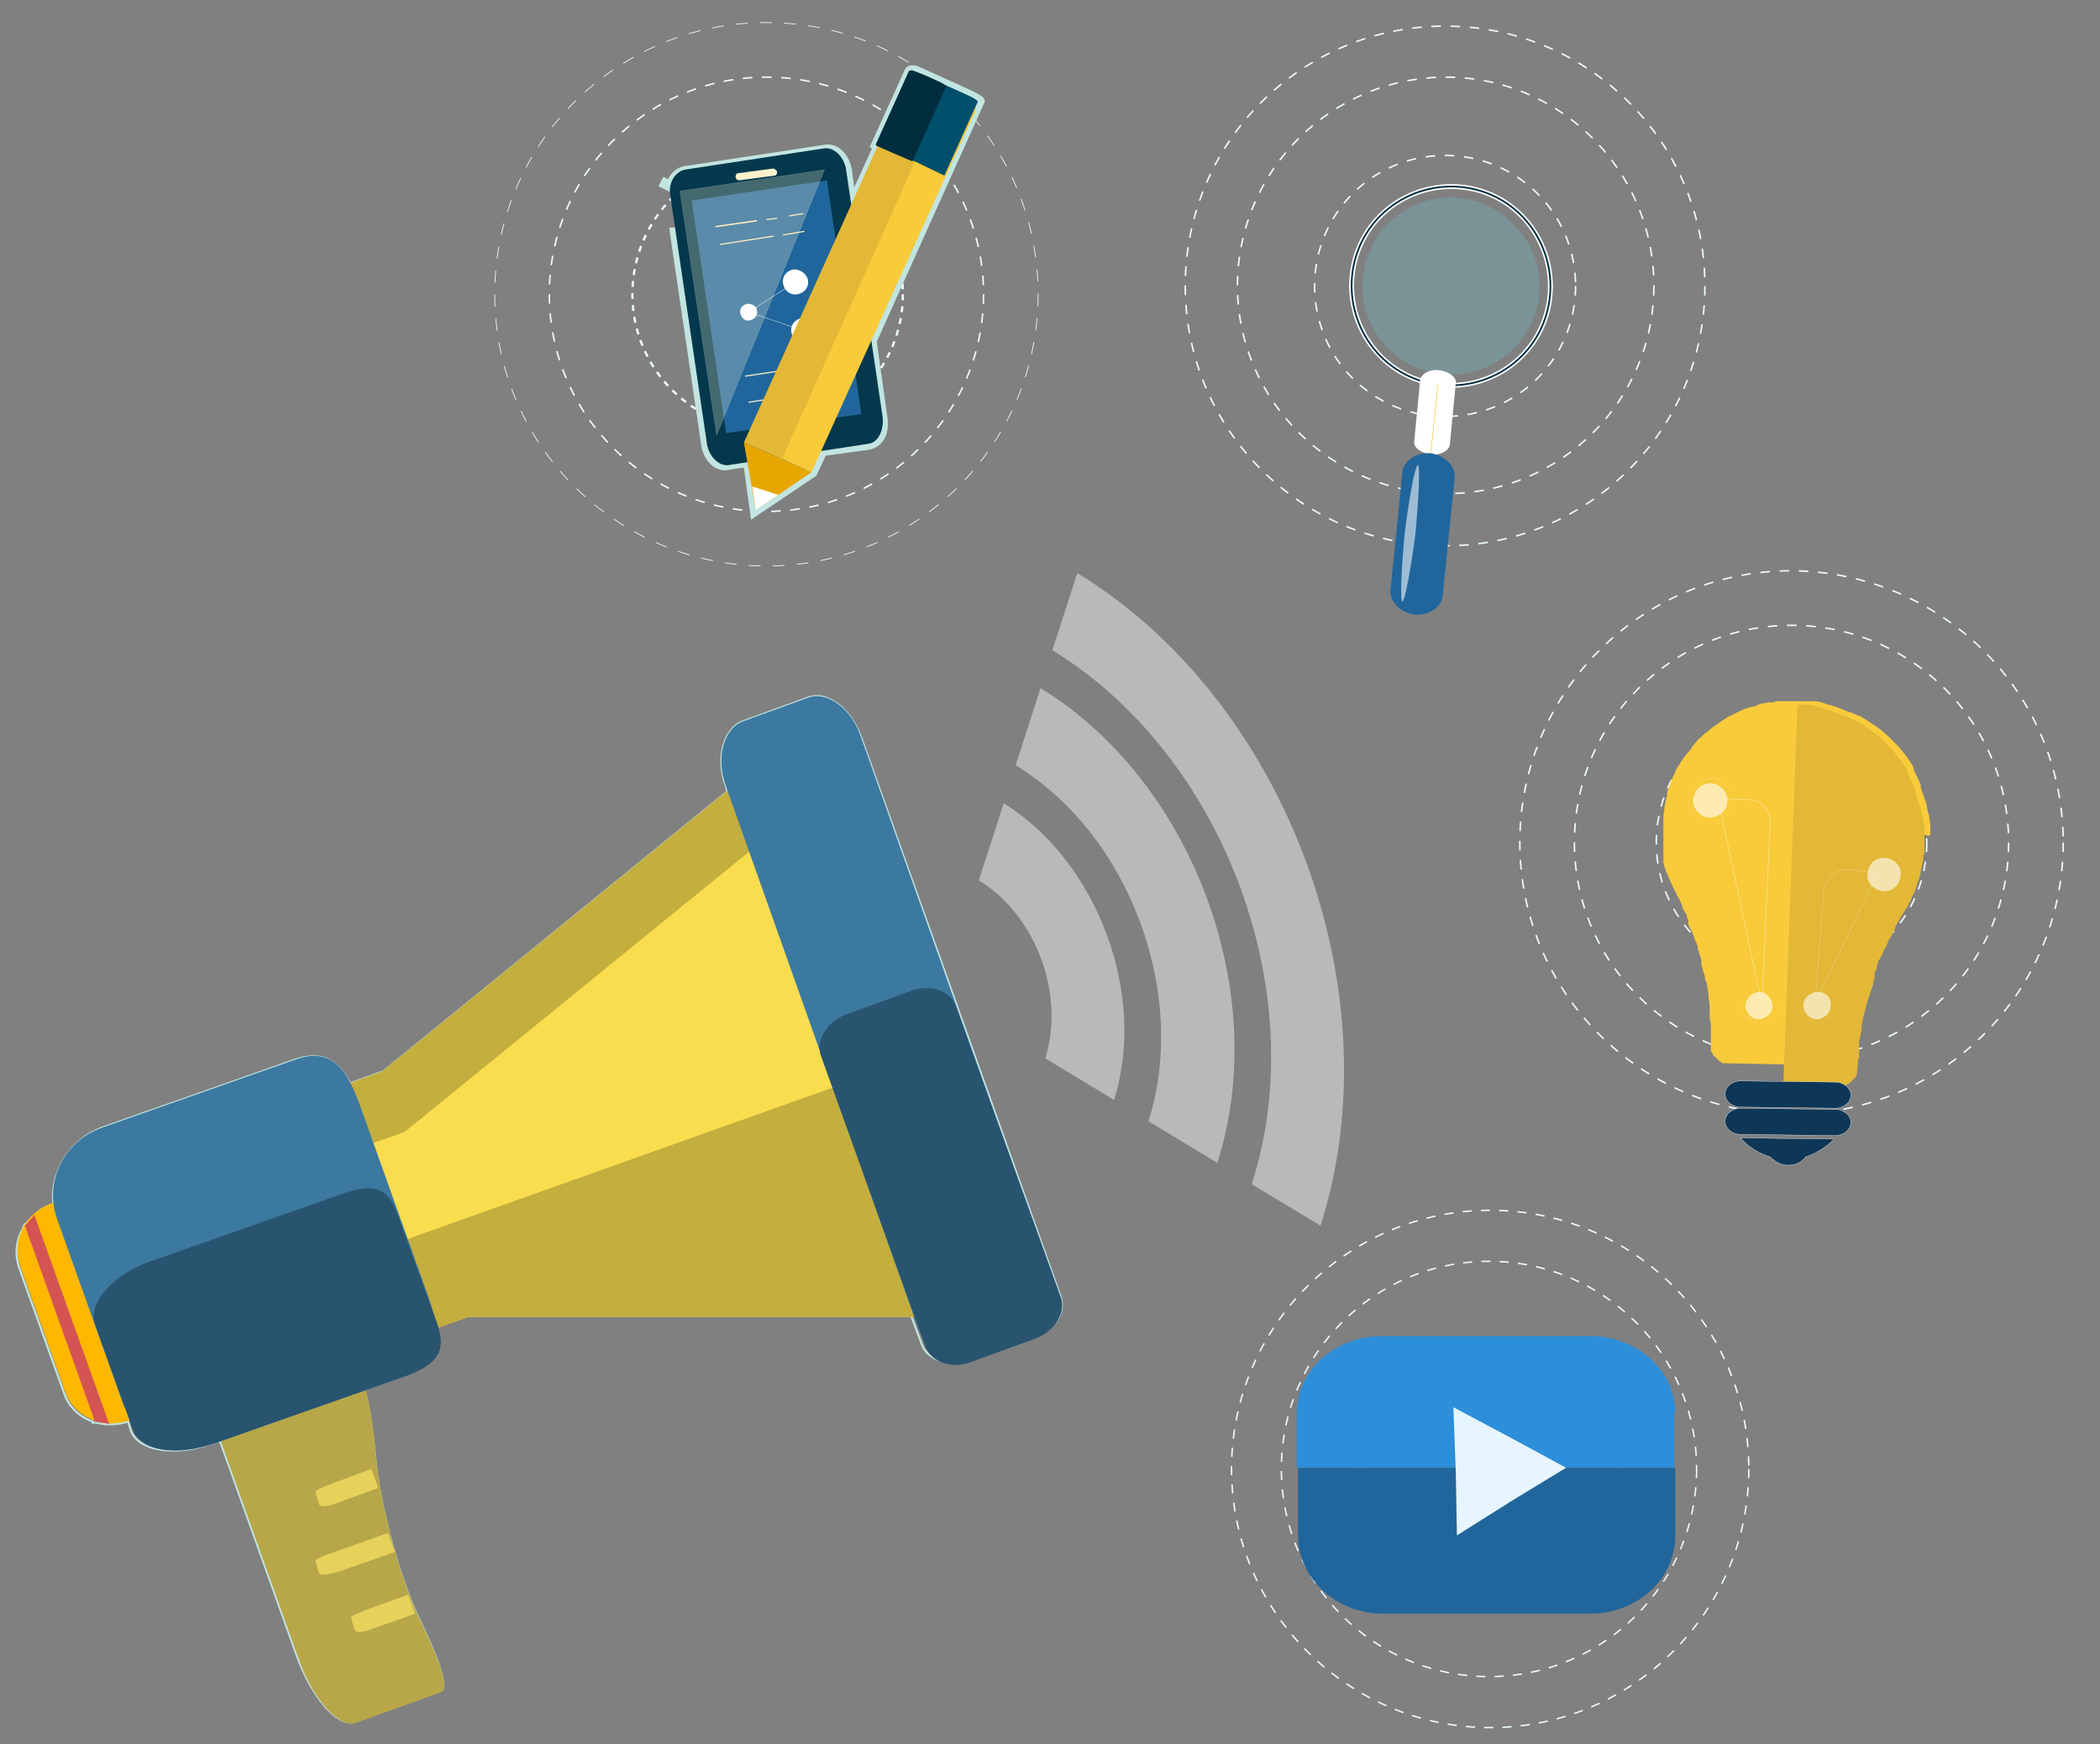 <?xml version="1.0" encoding="utf-8"?>
<!-- Generator: Adobe Illustrator 18.1.1, SVG Export Plug-In . SVG Version: 6.00 Build 0)  -->
<svg version="1.1" id="Isolation_Mode" xmlns="http://www.w3.org/2000/svg" xmlns:xlink="http://www.w3.org/1999/xlink" x="0px"
	 y="0px" viewBox="0 0 177 147" enable-background="new 0 0 177 147" xml:space="preserve">
<rect x="0" y="0" width="177" height="147" fill="#808080" stroke="none"/>
<g>
	<g>
		<g>
			<g>
				<g>
					<path fill="none" stroke="#EEF9FF" stroke-width="0.129" stroke-miterlimit="10" stroke-dasharray="0.81,0.81" d="
						M82.9,24.8c0,10.1-8.2,18.3-18.3,18.3s-18.3-8.2-18.3-18.3c0-10.1,8.2-18.3,18.3-18.3S82.9,14.7,82.9,24.8z"/>
				</g>
			</g>
			<g>
				<g>
					<path fill="none" stroke="#EEF9FF" stroke-width="0.194" stroke-miterlimit="10" stroke-dasharray="0.506,0.506" d="
						M76.1,24.8c0,6.3-5.1,11.4-11.4,11.4c-6.3,0-11.4-5.1-11.4-11.4c0-6.3,5.1-11.5,11.4-11.5C71,13.3,76.1,18.5,76.1,24.8z"/>
				</g>
			</g>
			<g>
				<g>
					<path fill="none" stroke="#EEF9FF" stroke-width="6.449900e-002" stroke-miterlimit="10" stroke-dasharray="1.013,1.013" d="
						M87.5,24.8c0,12.6-10.2,22.9-22.9,22.9c-12.6,0-22.9-10.2-22.9-22.9C41.7,12.1,52,1.9,64.6,1.9C77.3,1.9,87.5,12.1,87.5,24.8z"
						/>
				</g>
			</g>
		</g>
		<g>
			<g>
				<path fill="#C2E5E1" d="M63.3,43.8l-0.6-4.4l-1.3,0.2c-0.4,0.1-0.9,0-1.3-0.3c-0.5-0.4-0.9-1-1-1.8l-2.7-18.3l0.9-0.1L60,37.4
					c0.1,0.5,0.3,0.9,0.6,1.2c0.1,0.1,0.4,0.2,0.6,0.2l2.3-0.3l0.5,3.8l4-2.7l0.9-1.9l4.2-0.6c0.2,0,0.4-0.2,0.5-0.3
					c0.2-0.3,0.3-0.8,0.3-1.3l-1-6.6l0.1-0.1l9-19.9c-0.2-0.1-0.4-0.2-0.8-0.4L77,6.4l-2.5,5.5l0.1,0.1l-0.1,0.4l-3,6.7l-0.7-4.7
					c-0.1-0.8-0.7-1.5-1.2-1.3l-11.8,1.8c-0.4,0.1-0.7,0.4-0.8,0.9l-0.1,0.6l-1.4-0.7l0.4-0.8l0.4,0.2c0.3-0.6,0.8-1,1.4-1.1
					l11.8-1.8c1.1-0.2,2.1,0.8,2.3,2.1l0.2,1.5l1.5-3.3l-0.2-0.1l3-6.6c0.2-0.3,0.6-0.4,1.1-0.2l4.2,1.9c1.3,0.6,1.4,0.8,1.4,1
					L83,8.6l-0.1,0.2l-9,20l0.9,6.4c0.1,0.7,0,1.5-0.4,2c-0.3,0.4-0.7,0.6-1.1,0.7l-3.7,0.5l-0.8,1.7L63.3,43.8z"/>
			</g>
			<g>
				<path fill="#03384D" d="M73.2,37.4l-11.8,1.8c-0.8,0.1-1.6-0.7-1.8-1.7l-3.1-21c-0.2-1.1,0.4-2,1.2-2.2l11.8-1.8
					c0.8-0.1,1.6,0.7,1.8,1.7l3.1,21C74.5,36.3,74,37.3,73.2,37.4z"/>
				<polygon fill="#20669C" points="72.6,34.9 61.2,36.5 58.3,16.9 69.7,15.2 				"/>
				<polygon opacity="0.26" fill="#FFF2D1" stroke="#FFFFFF" stroke-width="3.172500e-002" stroke-miterlimit="10" points="
					69.5,14.3 60.4,36.7 57.3,16.1 				"/>
				<path fill="#FFF1CC" d="M67.6,36.9c0.1,0.4-0.1,0.7-0.4,0.7c-0.3,0-0.6-0.2-0.6-0.6c-0.1-0.4,0.1-0.7,0.4-0.7
					C67.2,36.3,67.5,36.6,67.6,36.9z"/>
				<path fill="#FFF1CC" d="M65.5,14.5c0,0.2-0.1,0.3-0.2,0.3l-3,0.4c-0.1,0-0.3-0.1-0.3-0.3l0,0c0-0.2,0.1-0.3,0.2-0.3l3-0.4
					C65.4,14.3,65.5,14.4,65.5,14.5L65.5,14.5z"/>
				<g>
					<g>
						<path fill="#FFFFFF" d="M63.8,26.2c0.1,0.4-0.2,0.7-0.6,0.8c-0.4,0.1-0.7-0.2-0.8-0.6c-0.1-0.4,0.2-0.7,0.6-0.8
							C63.4,25.6,63.8,25.8,63.8,26.2z"/>
						<path fill="#FFFFFF" d="M68.1,23.6c0.1,0.6-0.3,1.1-0.9,1.2c-0.6,0.1-1.1-0.3-1.2-0.9c-0.1-0.6,0.3-1.1,0.9-1.2
							C67.5,22.7,68,23.1,68.1,23.6z"/>
						<path fill="#FFFFFF" d="M68.8,27.7c0.1,0.6-0.3,1.1-0.9,1.2c-0.6,0.1-1.1-0.3-1.2-0.9c-0.1-0.6,0.3-1.1,0.9-1.2
							C68.2,26.8,68.8,27.2,68.8,27.7z"/>
						<path fill="none" stroke="#FFFFFF" stroke-width="3.172500e-002" stroke-miterlimit="10" d="M63.1,26.3l3.9-2.5L63.1,26.3z"/>
						<path fill="none" stroke="#FFFFFF" stroke-width="3.172500e-002" stroke-miterlimit="10" d="M63.1,26.3l4.7,1.6L63.1,26.3z"/>
					</g>
					<g>
						<path fill="none" stroke="#FFEDBF" stroke-width="0.115" stroke-miterlimit="10" d="M60.3,19.1l3.5-0.5L60.3,19.1z"/>
						<path fill="none" stroke="#FFEDBF" stroke-width="9.517500e-002" stroke-miterlimit="10" d="M63.1,33.9l5.2-0.8L63.1,33.9z"/>
						<path fill="none" stroke="#FFEDBF" stroke-width="9.517500e-002" stroke-miterlimit="10" d="M62.8,31.7l6.7-1L62.8,31.7z"/>
						<path fill="none" stroke="#FFEDBF" stroke-width="9.517500e-002" stroke-miterlimit="10" d="M64.6,18.5l0.9-0.1L64.6,18.5z"/>
						<path fill="none" stroke="#FFEDBF" stroke-width="9.517500e-002" stroke-miterlimit="10" d="M66.5,18.2l1.2-0.2L66.5,18.2z"/>
						<path fill="none" stroke="#FFEDBF" stroke-width="9.517500e-002" stroke-miterlimit="10" d="M60.7,20.6l4.5-0.7L60.7,20.6z"/>
						<path fill="none" stroke="#FFEDBF" stroke-width="9.517500e-002" stroke-miterlimit="10" d="M66,19.8l1.8-0.3L66,19.8z"/>
					</g>
				</g>
			</g>
			<g>
				<path fill="#F9CB3B" d="M62.9,37.3L76.7,6.8c0.2-0.4,0.9-0.5,1.6-0.2l3,1.4c0.7,0.3,1.1,0.9,0.9,1.4L68.4,39.8L62.9,37.3z"/>
				<path fill="#E3B836" d="M62.7,37.3L76.5,6.7c0.2-0.4,0.7-0.7,1.1-0.5L79.3,7c0.4,0.2,0.5,0.7,0.3,1.1L65.9,38.7L62.7,37.3z"/>
				<path fill="#004F6B" d="M81.3,7.9l-2-0.9l-1-0.4l-0.7-0.3C77.2,6,76.9,6,76.8,6.1L74,12.2l0.2,0.1l2.9,1.3l2.5,1.2l2.8-6.2
					C82.5,8.5,82,8.2,81.3,7.9z"/>
				<path fill="#002E3F" d="M79.2,6.9l-1.1-0.5l-0.5-0.2L77.1,6c-0.2-0.1-0.4-0.1-0.5,0l-2.8,6.2l0.1,0.1l1.6,0.7l1.4,0.6l2.8-6.2
					C79.9,7.3,79.6,7.1,79.2,6.9z"/>
				<polygon fill="#E8A700" points="63.7,43 62.7,37.3 68.4,39.8 				"/>
				<polygon fill="#FFFFFF" points="63.7,43 65.6,41.7 63.4,41 				"/>
			</g>
		</g>
	</g>
	<g>
		<g>
			<g>
				<g>
					<path fill="none" stroke="#EEF9FF" stroke-width="0.129" stroke-miterlimit="10" stroke-dasharray="0.81,0.81" d="
						M139.4,24.1c0,9.7-7.9,17.5-17.5,17.5c-9.7,0-17.6-7.9-17.6-17.5c0-9.7,7.9-17.6,17.6-17.6C131.5,6.5,139.4,14.4,139.4,24.1z"
						/>
				</g>
			</g>
			<g>
				<g>
					<path fill="none" stroke="#EEF9FF" stroke-width="0.129" stroke-miterlimit="10" stroke-dasharray="0.81,0.81" d="
						M132.8,24.1c0,6.1-4.9,11-11,11c-6.1,0-11-4.9-11-11c0-6.1,4.9-11,11-11C127.9,13.1,132.8,18,132.8,24.1z"/>
				</g>
			</g>
			<g>
				<g>
					<path fill="none" stroke="#EEF9FF" stroke-width="0.129" stroke-miterlimit="10" stroke-dasharray="0.81,0.81" d="
						M143.7,24.1c0,12.1-9.8,21.9-21.9,21.9c-12.1,0-21.9-9.8-21.9-21.9c0-12.1,9.8-21.9,21.9-21.9C133.9,2.2,143.7,12,143.7,24.1z"
						/>
				</g>
			</g>
		</g>
		<g>
			<path fill="none" stroke="#FFFFFF" stroke-width="0.412" d="M117,17.6c-3.6,2.9-4.1,8.2-1.2,11.8c2.9,3.6,8.2,4.1,11.8,1.2
				c3.6-2.9,4.1-8.2,1.2-11.8C125.9,15.2,120.6,14.7,117,17.6z"/>
			<path fill="none" stroke="#002E3F" stroke-width="0.146" d="M117,17.6c-3.6,2.9-4.1,8.2-1.2,11.8c2.9,3.6,8.2,4.1,11.8,1.2
				c3.6-2.9,4.1-8.2,1.2-11.8C125.9,15.2,120.6,14.7,117,17.6z"/>
			<path opacity="0.61" fill="#769FA5" d="M117.6,18.3c-3.2,2.6-3.7,7.3-1.1,10.5c2.6,3.2,7.3,3.7,10.5,1.1
				c3.2-2.6,3.7-7.3,1.1-10.4C125.5,16.2,120.8,15.7,117.6,18.3z"/>
			<path fill="#FFFFFF" d="M119.2,37.2c-0.1,0.5,0.6,1,1.4,1.1l0,0c0.8,0.1,1.5-0.3,1.6-0.8l0.5-5.2c0.1-0.5-0.6-1-1.4-1.1l0,0
				c-0.8-0.1-1.5,0.3-1.6,0.8L119.2,37.2z"/>
			<path fill="#20669C" d="M117.2,49.7c-0.1,1,0.8,1.9,2,2.1l0,0c1.2,0.1,2.3-0.6,2.4-1.6l1-9.9c0.1-1-0.8-1.9-2-2.1l0,0
				c-1.2-0.1-2.3,0.6-2.4,1.6L117.2,49.7z"/>
			<path fill="none" stroke="#FFB700" stroke-width="4.085700e-002" d="M120.6,38.2l0.6-5.8L120.6,38.2z"/>
			<path opacity="0.56" fill="#FFFFFF" d="M118.2,50.7c-0.2,0-0.1-2.6,0.2-5.8c0.4-3.2,0.9-5.7,1.1-5.7c0.2,0,0.1,2.6-0.2,5.8
				C118.9,48.1,118.4,50.7,118.2,50.7z"/>
		</g>
	</g>
	<g>
		<g>
			<g>
				<g>
					
						<circle fill="none" stroke="#EEF9FF" stroke-width="0.129" stroke-miterlimit="10" stroke-dasharray="0.81,0.81" cx="151" cy="71" r="18.3"/>
				</g>
			</g>
			<g>
				<g>
					
						<circle fill="none" stroke="#EEF9FF" stroke-width="0.129" stroke-miterlimit="10" stroke-dasharray="0.81,0.81" cx="151" cy="71" r="11.4"/>
				</g>
			</g>
			<g>
				<g>
					<path fill="none" stroke="#EEF9FF" stroke-width="0.129" stroke-miterlimit="10" stroke-dasharray="0.81,0.81" d="
						M173.9,71c0,12.6-10.2,22.9-22.9,22.9c-12.6,0-22.9-10.2-22.9-22.9c0-12.6,10.2-22.9,22.9-22.9C163.7,48.2,173.9,58.4,173.9,71
						z"/>
				</g>
			</g>
		</g>
		<g>
			<path fill="#F9CB3B" d="M162.7,70.3C162.7,70.3,162.7,70.3,162.7,70.3C162.7,70.3,162.7,70.2,162.7,70.3
				C162.7,70.2,162.7,70.2,162.7,70.3c0-0.1,0-0.1,0-0.1c0-0.1,0-0.2,0-0.4c0,0,0-0.1,0-0.1c0,0,0-0.1,0-0.1c0-0.3-0.1-0.6-0.1-0.8
				c0,0,0,0,0,0c0,0,0-0.2-0.1-0.3v0c0,0,0,0,0-0.1c0,0,0,0,0,0c0,0,0,0,0,0c-0.1-0.3-0.1-0.5-0.1-0.5c-0.1-0.3-0.2-0.7-0.3-0.9
				c0-0.1-0.1-0.2-0.1-0.3c0-0.1-0.1-0.2-0.1-0.3c0,0,0,0,0-0.1c0,0,0-0.1,0-0.1c-0.1-0.3-0.3-0.7-0.5-1.1c0-0.1-0.1-0.1-0.1-0.2
				c0,0,0,0,0-0.1c0,0,0-0.1,0-0.1c-0.2-0.4-0.5-0.8-0.8-1.2c-0.2-0.2-0.4-0.5-0.6-0.7c-0.1-0.1-0.2-0.2-0.3-0.3
				c-0.1-0.1-0.3-0.3-0.4-0.4c0,0,0,0,0,0c-0.3-0.3-0.8-0.7-1.1-0.9c-0.3-0.2-0.7-0.5-1.1-0.7c0,0,0,0,0,0s0,0,0,0
				c-0.1-0.1-0.3-0.2-0.4-0.2c0,0,0,0,0,0c0,0,0,0,0,0c0,0,0,0,0,0l0,0c0,0,0,0,0,0c0,0,0,0,0,0c-0.2-0.1-0.5-0.2-0.7-0.3
				c0,0-0.1,0-0.1,0c-0.2-0.1-0.5-0.2-0.7-0.3c-0.1,0-0.1,0-0.2-0.1c-0.2,0-0.3-0.1-0.4-0.1l0,0c-0.1,0-0.2-0.1-0.3-0.1c0,0,0,0,0,0
				c0,0,0,0,0,0c-0.1,0-0.2,0-0.3-0.1l0,0c0,0,0,0,0,0c-0.1,0-0.2,0-0.3-0.1l0,0c-0.2,0-0.4-0.1-0.6-0.1c-0.1,0-0.2,0-0.3,0
				c0,0,0,0,0,0c-0.1,0-0.1,0-0.1,0c-0.1,0-0.2,0-0.3,0l0,0c0,0-0.1,0-0.2,0h0c0,0,0,0-0.1,0c-0.1,0-0.1,0-0.2,0l0,0c0,0,0,0,0,0
				c-0.1,0-0.1,0-0.3,0c-0.1,0-0.1,0-0.2,0c0,0,0,0,0,0c-0.1,0-0.3,0-0.4,0c0,0,0,0-0.1,0c-0.1,0-0.2,0-0.2,0h0c-0.1,0-0.2,0-0.3,0
				c-0.1,0-0.2,0-0.2,0c0,0,0,0,0,0c-0.1,0-0.2,0-0.3,0c-0.1,0-0.2,0-0.3,0.1l0,0c-0.1,0-0.1,0-0.2,0c-0.1,0-0.2,0-0.2,0
				c0,0,0,0,0,0h0c-0.2,0-0.4,0.1-0.6,0.1c0,0,0,0,0,0c-0.1,0-0.2,0-0.3,0.1c-0.2,0.1-0.5,0.2-0.7,0.2c-0.4,0.1-0.8,0.3-1.2,0.5
				c0,0,0,0,0,0h0c-0.2,0.1-0.4,0.2-0.6,0.3c-0.2,0.1-0.3,0.2-0.5,0.3c-0.1,0.1-0.3,0.2-0.4,0.3c-0.1,0.1-0.2,0.1-0.3,0.2
				c-0.2,0.1-0.4,0.3-0.5,0.4c-0.1,0.1-0.3,0.2-0.4,0.3c-0.1,0.1-0.1,0.1-0.2,0.2c-0.1,0.1-0.3,0.2-0.4,0.4
				c-0.1,0.1-0.3,0.3-0.4,0.5c-0.1,0.2-0.3,0.4-0.4,0.5c0,0,0,0,0,0c0,0,0,0,0,0c-0.1,0.1-0.4,0.5-0.7,1c-0.1,0.1-0.1,0.2-0.2,0.3
				c0,0,0,0,0,0c0,0,0,0,0,0c-0.1,0.3-0.2,0.5-0.3,0.7c0,0,0,0,0,0c-0.1,0.2-0.2,0.5-0.3,0.7c0,0,0,0.1,0,0.1
				c-0.1,0.2-0.2,0.5-0.2,0.8l0,0l0,0c0,0,0,0,0,0c0,0,0,0,0,0c0,0.1-0.1,0.3-0.1,0.4c0,0,0,0,0,0c0,0,0,0,0,0
				c0,0.1-0.1,0.3-0.1,0.5c0,0,0,0,0,0c0,0.2-0.1,0.6-0.1,0.8l0,0c0,0,0,0.1,0,0.1c0,0,0,0,0,0l0,0c0,0,0,0,0,0c0,0,0,0,0,0.1
				c0,0.1,0,0.2,0,0.3l0,0c0,0,0,0,0,0c0,0,0,0.1,0,0.1c0,0.1,0,0.3,0,0.5v0l0,0c0,0.1,0,0.3,0,0.5c0,0,0,0,0,0c0,0,0,0,0,0.1
				c0,0,0,0,0,0.1c0,0,0,0,0,0c0,0,0,0.1,0,0.1l0,0c0,0,0,0.1,0,0.1c0,0,0,0,0,0c0,0,0,0,0,0.1c0,0,0,0,0,0c0,0,0,0,0,0
				c0,0,0,0.1,0,0.1v0c0,0.1,0,0.3,0,0.3c0,0,0,0.1,0,0.1c0,0.1,0,0.2,0,0.3v0l0,0c0,0,0,0,0,0c0,0,0,0,0,0c0,0,0,0,0,0c0,0,0,0,0,0
				c0,0,0,0,0,0c0,0,0,0,0,0c0,0,0,0,0,0c0,0,0,0,0,0c0,0,0,0,0,0c0,0.1,0,0.1,0,0.2c0,0,0,0,0,0c0,0,0,0,0,0l0,0c0,0,0,0,0,0v0
				c0,0.1,0,0.1,0,0.2c0,0,0,0,0,0c0,0,0,0.1,0,0.1c0,0,0,0,0,0c0,0,0,0.1,0,0.1c0,0,0,0,0,0c0,0,0,0.1,0,0.1c0,0,0,0,0,0
				c0,0,0,0.1,0,0.1c0,0,0,0,0,0c0,0,0,0.1,0,0.1c0,0,0,0,0,0c0,0.1,0,0.1,0,0.1c0,0,0,0,0,0c0,0.1,0.1,0.3,0.1,0.4
				c0.1,0.2,0.1,0.4,0.2,0.5c0,0,0,0,0,0v0c0.1,0.1,0.1,0.3,0.2,0.5h0c0.1,0.1,0.1,0.3,0.2,0.4c0,0,0.1,0.3,0.4,0.8c0,0,0,0,0,0.1
				c0,0,0,0,0,0c0.1,0.1,0.1,0.2,0.2,0.3c0,0,0,0,0,0c0,0,0,0,0,0c0,0,0,0,0,0c0.1,0.2,0.2,0.4,0.3,0.7c0,0,0,0.1,0,0.1
				c0,0,0,0.1,0.1,0.1c0,0,0,0,0,0.1c0,0,0,0.1,0.1,0.1c0,0,0,0,0,0v0c0.1,0.2,0.2,0.3,0.2,0.5c0,0.1,0.1,0.2,0.1,0.3
				c0,0,0,0.1,0,0.1l0,0c0,0,0,0.1,0,0.1c0,0,0,0,0,0c0,0,0,0.1,0,0.1c0,0,0,0,0,0c0.1,0.2,0.1,0.3,0.2,0.4c0,0,0,0,0,0
				c0.1,0.2,0.2,0.4,0.3,0.7c0,0.1,0.1,0.2,0.1,0.3c0,0.1,0.1,0.1,0.1,0.2c0,0.1,0.1,0.2,0.1,0.3c0,0,0,0.1,0,0.1c0,0,0,0,0,0
				c0,0,0,0,0,0l0,0c0,0,0,0.1,0,0.1c0,0,0,0,0,0c0,0,0,0,0,0c0,0,0,0,0,0c0,0,0,0,0,0c0.1,0.2,0.2,0.6,0.3,0.9c0,0,0,0.1,0,0.1
				c0,0,0,0.1,0,0.2c0,0,0,0,0,0c0,0,0,0,0,0.1c0.1,0.4,0.2,0.7,0.3,1c0,0,0,0,0,0c0,0.1,0,0.1,0,0.1c0,0.1,0,0.2,0.1,0.3
				c0.1,0.3,0.1,0.6,0.2,1c0,0.1,0,0.1,0,0.2c0,0,0,0,0,0.1c0,0.2,0.1,0.5,0.1,0.7c0,0.1,0,0.2,0,0.3c0,0,0,0,0,0.1c0,0,0,0,0,0
				c0,0.1,0,0.3,0,0.4c0,0.2,0,0.5,0.1,0.7c0,0.2,0,0.4,0,0.7c0,0.1,0,0.1,0,0.1c0,0,0,0,0,0c0,0.1,0,0.2,0,0.3c0,0.2,0,0.3,0,0.5
				c0,0,0,0,0,0c0,0,0,0,0,0c0,0,0,0.1,0,0.2c0,0,0,0,0,0c0,0,0,0,0,0c0,0,0,0,0,0.1v0c0,0,0,0,0,0.1c0,0,0,0,0,0c0,0,0,0,0,0.1
				c0,0.1,0,0.2,0,0.2v0c0,0,0,0,0,0l0,0c0,0,0,0,0,0c0,0.1,0,0.1,0.1,0.2c0,0.1,0.1,0.1,0.1,0.2c0,0,0,0.1,0.1,0.1c0,0,0,0,0,0
				c0,0,0,0,0,0c0,0,0,0,0,0c0,0,0,0,0,0l0,0h0c0,0,0,0,0,0c0,0,0,0.1,0.1,0.1l0,0c0,0,0,0,0,0c0,0,0.1,0.1,0.1,0.1c0,0,0,0,0,0
				c0,0,0,0,0,0c0,0,0,0,0,0c0,0,0,0,0,0c0,0,0,0,0.1,0.1l0,0c0,0,0,0,0,0c0,0,0,0,0,0c0,0,0.1,0.1,0.1,0.1c0,0,0,0,0,0
				c0.1,0.1,0.2,0.1,0.3,0.2c0,0,0,0,0.1,0h0l9.6,0.2c0.1-0.1,0.2-0.1,0.3-0.2c0,0,0.1-0.1,0.2-0.1c0,0,0,0,0,0c0,0,0,0,0,0
				c0,0,0,0,0,0h0c0,0,0.1-0.1,0.1-0.1c0,0,0.1-0.1,0.1-0.1c0,0,0,0,0,0c0,0,0,0,0,0c0,0,0-0.1,0.1-0.1c0,0,0,0,0,0
				c0,0,0-0.1,0.1-0.1c0,0,0-0.1,0.1-0.1c0-0.1,0.1-0.2,0.1-0.2c0,0,0,0,0,0c0,0,0,0,0,0v0c0-0.1,0.1-0.2,0.1-0.2c0,0,0,0,0,0
				c0,0,0,0,0,0c0-0.1,0-0.1,0-0.2c0,0,0,0,0,0c0,0,0,0,0,0c0,0,0-0.1,0-0.1l0,0c0,0,0-0.1,0-0.1v0c0,0,0,0,0,0c0-0.1,0-0.3,0-0.5
				c0-0.1,0-0.2,0-0.3c0,0,0,0,0,0c0,0,0-0.1,0-0.1c0-0.3,0-0.5,0.1-0.7c0-0.2,0.1-0.5,0.1-0.7c0-0.1,0-0.1,0-0.2
				c0-0.2,0.1-0.4,0.1-0.5c0-0.2,0.1-0.5,0.2-0.8c0,0,0,0,0,0l0,0c0.1-0.6,0.3-1.1,0.4-1.4c0.1-0.3,0.2-0.6,0.3-0.9c0,0,0,0,0-0.1
				c0,0,0,0,0-0.1c0-0.1,0.1-0.2,0.1-0.3c0,0,0,0,0-0.1v0c0,0,0,0,0-0.1c0,0,0,0,0,0c0,0,0,0,0-0.1c0,0,0,0,0,0c0,0,0,0,0,0
				c0,0,0,0,0,0c0,0,0,0,0,0c0,0,0,0,0,0c0,0,0,0,0,0c0,0,0,0,0,0c0,0,0,0,0-0.1c0,0,0,0,0,0c0,0,0-0.1,0.1-0.2l0,0
				c0.1-0.1,0.1-0.3,0.1-0.4c0,0,0,0,0,0c0,0,0,0,0,0c0,0,0,0,0,0c0-0.1,0.1-0.2,0.1-0.3l0,0c0,0,0,0,0-0.1c0,0,0-0.1,0.1-0.1
				c0-0.1,0.1-0.1,0.1-0.2c0.2-0.3,0.2-0.5,0.4-0.8c0,0,0,0,0,0c0,0,0,0,0,0h0c0.1-0.2,0.2-0.4,0.3-0.7c0.1-0.1,0.1-0.2,0.2-0.3
				c0.1-0.1,0.1-0.3,0.2-0.4c0,0,0,0,0,0c0,0,0,0,0,0c0-0.1,0.1-0.1,0.1-0.2c0-0.1,0.1-0.2,0.1-0.3c0.2-0.3,0.3-0.5,0.4-0.7
				c0.3-0.4,0.4-0.7,0.5-0.8c0.1-0.1,0.2-0.3,0.2-0.4c0.1-0.1,0.2-0.3,0.2-0.4c0.1-0.1,0.1-0.3,0.2-0.4l0,0c0,0,0,0,0,0s0,0,0,0
				c0.1-0.1,0.1-0.3,0.2-0.5h0c0.1-0.3,0.2-0.6,0.3-0.9c0-0.1,0.1-0.3,0.1-0.5c0-0.1,0.1-0.3,0.1-0.5l0,0c0,0,0,0,0,0
				c0-0.1,0.1-0.3,0.1-0.5c0-0.2,0-0.3,0.1-0.5c0,0,0,0,0,0l0,0c0-0.1,0-0.1,0-0.2c0-0.1,0-0.2,0-0.3c0,0,0,0,0,0l0,0
				c0,0,0-0.2,0-0.5c0,0,0,0,0,0C162.7,70.6,162.7,70.4,162.7,70.3z"/>
			<path fill="#E3B836" d="M156.6,89.4C156.6,89.4,156.6,89.4,156.6,89.4C156.6,89.4,156.6,89.4,156.6,89.4c0-0.1,0-0.2,0.1-0.2
				c0,0,0,0,0,0c0,0,0,0,0,0c0,0,0-0.1,0-0.1l0,0c0,0,0-0.1,0-0.1v0c0,0,0,0,0,0c0-0.1,0-0.3,0-0.5c0-0.1,0-0.2,0-0.3c0,0,0,0,0,0
				c0,0,0-0.1,0-0.1c0-0.3,0-0.5,0.1-0.7c0-0.2,0.1-0.5,0.1-0.7c0-0.1,0-0.1,0-0.2c0-0.2,0.1-0.4,0.1-0.5c0-0.2,0.1-0.5,0.2-0.8
				c0,0,0,0,0,0l0,0c0.1-0.6,0.3-1.1,0.4-1.4c0.1-0.3,0.2-0.6,0.3-0.9c0,0,0,0,0-0.1c0,0,0,0,0-0.1c0-0.1,0.1-0.2,0.1-0.3
				c0,0,0,0,0-0.1v0c0,0,0,0,0-0.1c0,0,0,0,0,0c0,0,0,0,0-0.1c0,0,0,0,0,0c0,0,0,0,0,0c0,0,0,0,0,0c0,0,0,0,0,0c0,0,0,0,0,0
				c0,0,0,0,0,0c0,0,0,0,0,0c0,0,0,0,0-0.1c0,0,0,0,0,0c0,0,0-0.1,0.1-0.2l0,0c0.1-0.1,0.1-0.3,0.1-0.4c0,0,0,0,0,0c0,0,0,0,0,0
				c0,0,0,0,0,0c0-0.1,0.1-0.2,0.1-0.3l0,0c0,0,0,0,0-0.1c0,0,0-0.1,0.1-0.1c0-0.1,0.1-0.1,0.1-0.2c0.2-0.3,0.2-0.5,0.4-0.8
				c0,0,0,0,0,0c0,0,0,0,0,0h0c0.1-0.2,0.2-0.4,0.3-0.7c0.1-0.1,0.1-0.2,0.2-0.3c0.1-0.1,0.1-0.3,0.2-0.4c0,0,0,0,0,0c0,0,0,0,0,0
				c0-0.1,0.1-0.1,0.1-0.2c0-0.1,0.1-0.2,0.1-0.3c0.2-0.3,0.3-0.5,0.4-0.7c0.3-0.4,0.4-0.7,0.5-0.8c0.1-0.1,0.2-0.3,0.2-0.4
				c0.1-0.1,0.2-0.3,0.2-0.4c0.1-0.1,0.1-0.3,0.2-0.4l0,0c0,0,0,0,0,0s0,0,0,0c0.1-0.1,0.1-0.3,0.2-0.5h0c0.1-0.3,0.2-0.6,0.3-0.9
				c0-0.1,0.1-0.3,0.1-0.5c0-0.1,0.1-0.3,0.1-0.5l0,0c0,0,0,0,0,0c0-0.1,0.1-0.3,0.1-0.5c0-0.2,0-0.3,0.1-0.5c0,0,0,0,0,0l0,0
				c0-0.1,0-0.1,0-0.2c0-0.1,0-0.2,0-0.3c0,0,0,0,0,0l0,0c0,0,0-0.2,0-0.5c0,0,0,0,0,0c0-0.1,0-0.3,0-0.4c0,0,0,0,0,0c0,0,0,0,0,0
				c0,0,0,0,0,0c0,0,0,0,0,0c0-0.1,0-0.2,0-0.4c0,0,0-0.1,0-0.1c0,0,0-0.1,0-0.1c0-0.3-0.1-0.6-0.1-0.8c0,0,0,0,0,0
				c0,0,0-0.2-0.1-0.3v0c0,0,0,0,0-0.1c0,0,0,0,0,0c0,0,0,0,0,0c-0.1-0.3-0.1-0.5-0.1-0.5c-0.1-0.3-0.2-0.7-0.3-0.9
				c0-0.1-0.1-0.2-0.1-0.3c0-0.1-0.1-0.2-0.1-0.3c0,0,0,0,0-0.1c0,0,0-0.1,0-0.1c-0.1-0.3-0.3-0.7-0.5-1.1c0-0.1-0.1-0.1-0.1-0.2
				c0,0,0,0,0-0.1c0,0,0-0.1,0-0.1c-0.2-0.4-0.5-0.8-0.8-1.2c-0.2-0.2-0.4-0.5-0.6-0.7c-0.1-0.1-0.2-0.2-0.3-0.3
				c-0.1-0.1-0.3-0.3-0.4-0.4c0,0,0,0,0,0c-0.3-0.3-0.8-0.7-1.1-0.9c-0.3-0.2-0.7-0.5-1.1-0.7c0,0,0,0,0,0s0,0,0,0
				c-0.1-0.1-0.3-0.2-0.4-0.2c0,0,0,0,0,0c0,0,0,0,0,0c0,0,0,0,0,0l0,0c0,0,0,0,0,0c0,0,0,0,0,0c-0.2-0.1-0.5-0.2-0.7-0.3
				c0,0-0.1,0-0.1,0c-0.2-0.1-0.5-0.2-0.7-0.3c-0.1,0-0.1,0-0.2-0.1c-0.2,0-0.3-0.1-0.4-0.1l0,0c-0.1,0-0.2-0.1-0.3-0.1c0,0,0,0,0,0
				c0,0,0,0,0,0c-0.1,0-0.2,0-0.3-0.1l0,0c0,0,0,0,0,0c-0.1,0-0.2,0-0.3-0.1l0,0c-0.2,0-0.4-0.1-0.6-0.1c-0.1,0-0.2,0-0.3,0
				c0,0,0,0,0,0c-0.1,0-0.1,0-0.1,0c-0.1,0-0.2,0-0.3,0l0,0c0,0-0.1,0-0.2,0h0c0,0,0,0-0.1,0c0,0,0,0,0,0l-1.2,32.1l5.1,0.1
				c0.1-0.1,0.2-0.1,0.3-0.2c0,0,0.1-0.1,0.2-0.1c0,0,0,0,0,0c0,0,0,0,0,0c0,0,0,0,0,0h0c0,0,0.1-0.1,0.1-0.1c0,0,0.1-0.1,0.1-0.1
				c0,0,0,0,0,0c0,0,0,0,0,0c0,0,0-0.1,0.1-0.1c0,0,0,0,0,0c0,0,0-0.1,0.1-0.1c0,0,0-0.1,0.1-0.1c0-0.1,0.1-0.2,0.1-0.2c0,0,0,0,0,0
				c0,0,0,0,0,0v0C156.6,89.6,156.6,89.5,156.6,89.4z"/>
			<path fill="#0E3757" stroke="#FFFFFF" stroke-width="2.441200e-002" d="M154.7,91.2l-8-0.1c-0.7,0-1.3,0.5-1.3,1.1
				c0,0.6,0.6,1.1,1.3,1.1l8,0.1c0.7,0,1.3-0.5,1.3-1.1C156,91.7,155.4,91.2,154.7,91.2z"/>
			<path fill="#0E3757" stroke="#FFFFFF" stroke-width="2.441200e-002" d="M154.7,93.5l-8-0.1c-0.7,0-1.3,0.5-1.3,1.1
				c0,0.6,0.6,1.1,1.3,1.1l8,0.1c0.7,0,1.3-0.5,1.3-1.1C156,94,155.4,93.5,154.7,93.5z"/>
			<path fill="#0E3757" stroke="#FFFFFF" stroke-width="2.441200e-002" d="M149.2,97.5c0.4,0.4,0.9,0.7,1.5,0.7
				c0.6,0,1.1-0.2,1.5-0.7c0.9-0.3,1.7-0.8,2.4-1.5l-7.9-0.1C147.3,96.6,148.2,97.2,149.2,97.5z"/>
			<g opacity="0.8">
				<path fill="none" stroke="#FFFFFF" stroke-width="1.785900e-002" stroke-miterlimit="10" d="M153,84.5l0.7-9.2
					c0.1-1.2,0.9-2,1.9-2l2.7,0.2L153,84.5z"/>
				<g>
					<path opacity="0.75" fill="#FFFFFF" d="M160.2,73.8c-0.1,0.8-0.7,1.4-1.5,1.3c-0.8-0.1-1.4-0.7-1.3-1.5
						c0.1-0.8,0.7-1.4,1.5-1.3C159.7,72.4,160.3,73,160.2,73.8z"/>
					<path opacity="0.75" fill="none" stroke="#FFFFFF" stroke-width="8.916000e-003" stroke-miterlimit="10" d="M160.7,73.9
						c-0.1,1-1,1.8-2,1.8c-1-0.1-1.8-1-1.8-2c0.1-1,1-1.8,2-1.8C160,71.9,160.8,72.8,160.7,73.9z"/>
				</g>
				<g>
					<path opacity="0.75" fill="#FFFFFF" d="M154.3,84.8c0,0.6-0.6,1.1-1.2,1.1c-0.6,0-1.1-0.6-1.1-1.2c0-0.6,0.6-1.1,1.2-1.1
						C153.9,83.6,154.4,84.1,154.3,84.8z"/>
					<path opacity="0.75" fill="none" stroke="#FFFFFF" stroke-width="7.100000e-003" stroke-miterlimit="10" d="M154.7,84.8
						c-0.1,0.8-0.8,1.5-1.6,1.4c-0.8-0.1-1.5-0.8-1.4-1.6c0.1-0.8,0.8-1.5,1.6-1.4C154.1,83.2,154.7,84,154.7,84.8z"/>
				</g>
			</g>
			<g opacity="0.8">
				<path opacity="0.8" fill="none" stroke="#FFFFFF" stroke-width="3.634500e-002" stroke-miterlimit="10" d="M148.5,84.6l0.7-15.1
					c0-1.2-0.7-2.1-1.7-2.1l-2.7-0.1L148.5,84.6z"/>
				<g>
					<path opacity="0.75" fill="#FFFFFF" d="M142.7,67.4c0,0.8,0.6,1.5,1.4,1.5c0.8,0,1.5-0.6,1.5-1.4c0-0.8-0.6-1.4-1.4-1.5
						C143.4,66,142.8,66.6,142.7,67.4z"/>
					<path opacity="0.75" fill="none" stroke="#FFFFFF" stroke-width="8.916000e-003" stroke-miterlimit="10" d="M142.3,67.4
						c0,1.1,0.8,1.9,1.8,2c1,0,1.9-0.8,1.9-1.9c0-1-0.8-1.9-1.8-1.9C143.2,65.5,142.3,66.3,142.3,67.4z"/>
				</g>
				<g>
					<path opacity="0.75" fill="#FFFFFF" d="M147.1,84.7c0,0.6,0.5,1.2,1.1,1.2c0.6,0,1.2-0.5,1.2-1.1c0-0.6-0.5-1.2-1.1-1.2
						C147.7,83.6,147.2,84.1,147.1,84.7z"/>
					<path opacity="0.75" fill="none" stroke="#FFFFFF" stroke-width="7.100000e-003" stroke-miterlimit="10" d="M146.8,84.7
						c0,0.8,0.6,1.5,1.5,1.6c0.8,0,1.5-0.6,1.6-1.5c0-0.8-0.6-1.5-1.5-1.6C147.5,83.2,146.8,83.8,146.8,84.7z"/>
				</g>
			</g>
		</g>
	</g>
	<g>
		<g>
			<g>
				<g>
					
						<circle fill="none" stroke="#EEF9FF" stroke-width="0.123" stroke-miterlimit="10" stroke-dasharray="0.772,0.772" cx="125.5" cy="123.8" r="17.5"/>
				</g>
			</g>
			<g>
				<g>
					<path fill="none" stroke="#EEF9FF" stroke-width="0.123" stroke-miterlimit="10" stroke-dasharray="0.772,0.772" d="
						M136.4,123.8c0,6-4.9,10.9-10.9,10.9c-6,0-10.9-4.9-10.9-10.9c0-6,4.9-10.9,10.9-10.9C131.6,112.9,136.4,117.8,136.4,123.8z"/>
				</g>
			</g>
			<g>
				<g>
					<path fill="none" stroke="#EEF9FF" stroke-width="0.123" stroke-miterlimit="10" stroke-dasharray="0.772,0.772" d="
						M147.4,123.8c0,12-9.8,21.8-21.8,21.8c-12,0-21.8-9.8-21.8-21.8c0-12,9.8-21.8,21.8-21.8C137.6,102,147.4,111.7,147.4,123.8z"
						/>
				</g>
			</g>
		</g>
		<g>
			<path fill="#2D8ED9" d="M141.2,119.1c0-3.6-3.2-6.5-7.2-6.5h-17.5c-4,0-7.2,2.9-7.2,6.5v4.6h31.8V119.1z"/>
			<path fill="#20669C" d="M109.4,123.7v5.7c0,3.6,3.2,6.6,7.2,6.6H134c4,0,7.2-2.9,7.2-6.6v-5.7H109.4z"/>
		</g>
		<polygon fill="#E6F5FF" points="122.8,129.4 122.7,124 122.5,118.6 127.2,121.1 132,123.7 127.4,126.5 		"/>
	</g>
</g>
<g>
	<g>
		<path fill="none" stroke="#C2E5E1" stroke-width="0.168" stroke-miterlimit="10" d="M89.4,109.3l-8.7-24.4c0,0,0,0,0,0l-8.1-22.7
			c-0.9-2.5-2.9-4-4.5-3.4l-5.5,2c-1.6,0.6-2.3,3.1-1.4,5.5l0.1,0.4l-29,23.6l-2.8,1c-1-1.8-2.2-2.8-4.6-2L8.7,95
			c-2.8,1-4.5,3.8-4.2,6.5l-0.1,0c-0.6,0.2-1.1,0.5-1.5,0.9l0,0h0c-0.1,0.1-0.3,0.3-0.4,0.4l-0.5,0.5l0,0.1c-0.6,1-0.8,2.2-0.4,3.4
			l3.8,10.6c0.4,1.2,1.3,2,2.4,2.4l0,0.1l0.3,0c0.8,0.2,1.8,0.2,2.7-0.1l0.2,0.7c0.6,1.8,3.8,2.3,7,1.1l0.5-0.2c0,0.1,0,0.2,0.1,0.2
			l6.4,17.9c1.3,3.6,3.5,6.1,4.9,5.6l7.2-2.6c0.8-0.3-0.4-3.2-1.9-6.3c-1.6-3.4-3.1-9.1-3.5-12.6c-0.2-2.2-0.5-4.7-1-6.5l3.5-1.3
			c2.9-1,3.1-2.4,2.6-4l2.6-0.9l37.4,0l0.9,2.4c0.4,1.2,2,1.8,3.5,1.4c0.1,0,0.2,0,0.3-0.1l5.5-2c0.1,0,0.2-0.1,0.3-0.1
			C89,112,89.8,110.6,89.4,109.3z"/>
		<path fill="#C3AE3E" d="M81.1,105c0.9,2.4-0.4,5.1-2.9,6l-38.7,0l-9.6,3.4c-2.5,0.9-5.1-0.4-6-2.9l-4.2-11.8
			c-0.9-2.4,0.4-5.1,2.9-6l9.6-3.4l30-24.4c2.5-0.9,5.1,0.4,6,2.9L81.1,105z"/>
		<path fill="#F9DD4F" d="M70.1,73.9c-0.9-2.5-3.6-3.7-6-2.9l-30,24.4l-9.6,3.4c-2.5,0.9-3.7,3.6-2.9,6l1.3,3.7l52.8-18.8L70.1,73.9
			z"/>
		<path fill="#FFB700" d="M23.1,111.1c0.8,2.1,1.1,3.9-1.1,4.7l-11.1,3.9c-2.2,0.8-4.7-0.3-5.4-2.4l-3.8-10.6
			c-0.8-2.1,0.4-4.5,2.7-5.3l11.1-3.9c2.2-0.8,3.1,0.9,3.8,3L23.1,111.1z"/>
		<path fill="#B8A749" d="M29.8,114.7c1.1,1.2,1.7,5.4,2,9c0.4,3.5,1.9,9.2,3.5,12.6c1.5,3.1,2.7,6,1.9,6.3l-7.2,2.6
			c-1.4,0.5-3.7-2-4.9-5.6l-6.4-17.9c-1.3-3.6-0.2-4.4,1.2-4.9l7.2-2.6C28.1,113.9,29,113.8,29.8,114.7z"/>
		<path fill="#E6D15B" d="M27.8,125.1c-0.7,0.3-1.3,0.5-1.2,0.7l0.3,1c0.1,0.2,0.7,0.2,1.4-0.1l3.6-1.3l-0.6-1.6L27.8,125.1z"/>
		<path fill="#E6D15B" d="M30.8,135.7c-0.7,0.3-1.3,0.5-1.2,0.7l0.3,1c0.1,0.2,0.7,0.2,1.4-0.1L35,136l-0.6-1.6L30.8,135.7z"/>
		<path fill="#E6D15B" d="M28.2,130.8c-0.9,0.3-1.7,0.6-1.6,0.8l0.3,1c0.1,0.2,0.9,0.1,1.8-0.2l4.6-1.6l-0.6-1.6L28.2,130.8z"/>
		<path fill="#3C79A1" d="M36,109c1.1,3.1,1.7,5.7-1.6,6.9l-16.2,5.7c-3.3,1.2-6.8-0.4-7.9-3.5l-5.5-15.4c-1.1-3.1,0.6-6.6,3.9-7.7
			l16.2-5.7c3.3-1.2,4.5,1.2,5.6,4.3L36,109z"/>
		<path fill="#29546F" d="M36.8,111.4c0.6,1.8,0.8,3.3-2.4,4.5l-16.2,5.7c-3.3,1.2-6.4,0.7-7-1.1L8,111.6c-0.6-1.8,1.5-4.2,4.7-5.3
			l16.2-5.7c3.3-1.2,4.1,0.2,4.7,2L36.8,111.4z"/>
		<path fill="#3C79A1" d="M88.6,107.3c0.9,2.4,0.2,4.9-1.4,5.5l-5.5,2c-1.6,0.6-3.7-0.9-4.5-3.4l-16-45.1c-0.9-2.4-0.2-4.9,1.4-5.5
			l5.5-2c1.6-0.6,3.7,0.9,4.5,3.4L88.6,107.3z"/>
		<path fill="#29546F" d="M89.4,109.3c0.5,1.3-0.5,2.9-2.1,3.5l-5.5,2c-1.6,0.6-3.3,0-3.8-1.3L69.2,89c-0.5-1.3,0.5-2.9,2.1-3.5
			l5.5-2c1.6-0.6,3.4,0,3.8,1.4L89.4,109.3z"/>
		<polygon fill="#D45454" points="9.2,120 8,119.8 2.1,103.3 2.9,102.4 		"/>
	</g>
	<g opacity="0.45">
		<path id="wifi_1_" fill-rule="evenodd" clip-rule="evenodd" fill="#FFFFFF" d="M105.5,99.8c5.2-16.1-2.4-36.2-16.8-45l2.1-6.5
			c17.6,10.7,26.8,35.3,20.5,55L105.5,99.8z M102.6,98l-5.8-3.5c3.4-10.7-1.6-24.2-11.2-30l2.1-6.5C100.5,65.8,107.2,83.7,102.6,98z
			 M93.9,92.7l-5.8-3.5c1.7-5.4-0.8-12.1-5.6-15l2.1-6.5C92.5,72.6,96.7,83.8,93.9,92.7z"/>
	</g>
</g>
</svg>
